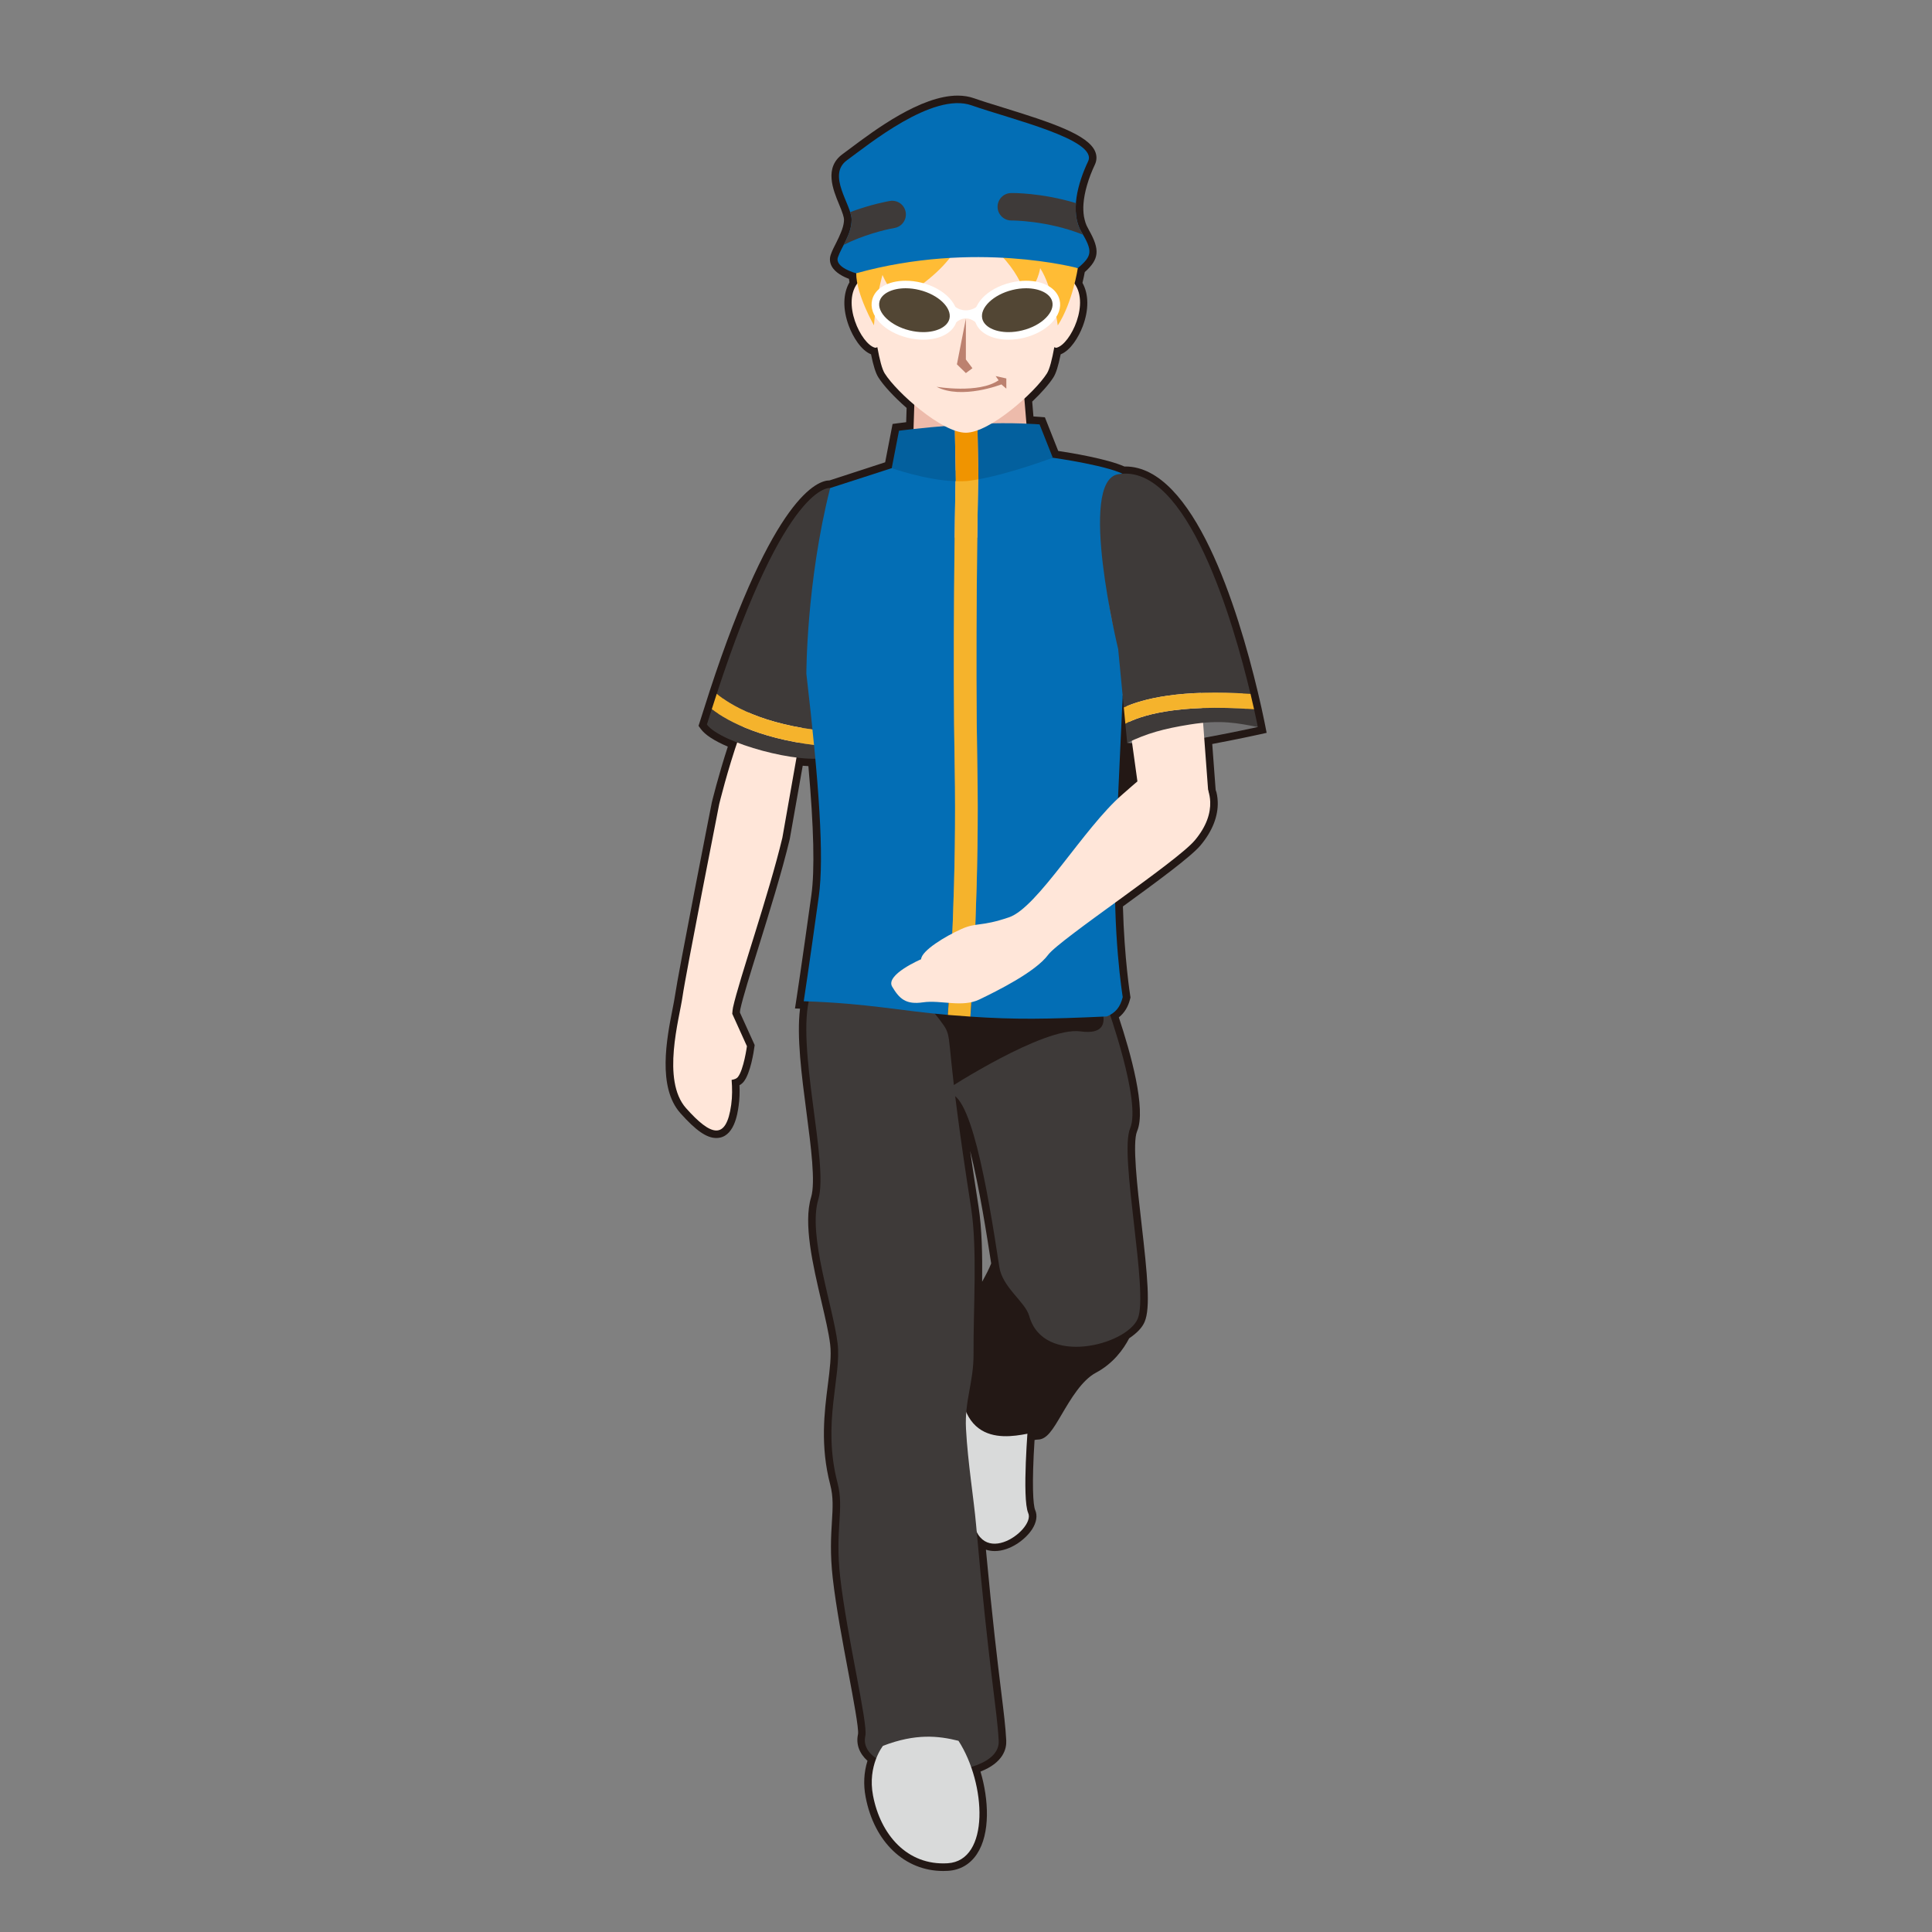 <?xml version="1.0" encoding="utf-8"?>
<!-- Generator: Adobe Illustrator 17.0.0, SVG Export Plug-In . SVG Version: 6.00 Build 0)  -->
<!DOCTYPE svg PUBLIC "-//W3C//DTD SVG 1.1//EN" "http://www.w3.org/Graphics/SVG/1.1/DTD/svg11.dtd">
<svg version="1.1" id="レイヤー_1" xmlns="http://www.w3.org/2000/svg" xmlns:xlink="http://www.w3.org/1999/xlink" x="0px"
	 y="0px" width="64px" height="64px" viewBox="0 0 64 64" style="enable-background:new 0 0 64 64;" xml:space="preserve">
<rect x="0" y="0" width="64" height="64" fill="#808080" stroke="none"/>
<path style="fill:#231815;" d="M31.244,61.979c-1.278,0-2.286-0.963-2.569-2.451
	c-0.079-0.412-0.058-0.814,0.061-1.199c-0.274-0.247-0.385-0.555-0.313-0.882
	c0.031-0.178-0.155-1.167-0.319-2.04c-0.191-1.018-0.409-2.172-0.518-3.128
	c-0.093-0.817-0.057-1.4-0.028-1.87c0.028-0.458,0.051-0.82-0.056-1.228
	c-0.335-1.285-0.194-2.4-0.08-3.297c0.066-0.522,0.124-0.974,0.078-1.351
	c-0.046-0.378-0.164-0.883-0.289-1.417c-0.284-1.214-0.605-2.589-0.342-3.457
	c0.149-0.494-0.003-1.662-0.151-2.791c-0.163-1.245-0.331-2.529-0.216-3.455
	l-0.167-0.006l0.043-0.278c0-0.001,0.167-1.083,0.5-3.479
	c0.114-0.824,0.082-2.222-0.099-4.271c-0.063-0.003-0.126-0.008-0.188-0.013
	l-0.429,2.428c-0.261,1.092-0.673,2.416-1.036,3.584
	c-0.276,0.887-0.514,1.652-0.601,2.048c-0.008,0.036-0.011,0.075-0.015,0.114
	l0.489,1.078l-0.01,0.071c-0.019,0.143-0.127,0.867-0.357,1.149
	c-0.037,0.045-0.082,0.082-0.136,0.111c0.011,0.249,0.002,0.47-0.028,0.682
	c-0.037,0.265-0.148,1.067-0.74,1.067c-0.32,0-0.675-0.246-1.189-0.823
	c-0.768-0.86-0.451-2.478-0.261-3.444c0.035-0.179,0.065-0.332,0.082-0.449
	c0.101-0.717,1.173-6.164,1.219-6.396c0.004-0.02,0.219-0.897,0.531-1.853
	c-0.457-0.197-0.751-0.389-0.896-0.586l-0.074-0.102l0.365-1.142
	c2.121-6.485,3.58-6.989,3.976-6.989l1.841-0.6l0.246-1.27l0.177-0.024
	c0,0,0.095-0.013,0.273-0.034l0.015-0.472c-0.419-0.367-0.766-0.742-0.938-1.016
	c-0.087-0.138-0.163-0.377-0.241-0.762c-0.331-0.13-0.602-0.579-0.737-0.943
	c-0.204-0.549-0.194-1.067,0.023-1.442c-0.007-0.04-0.012-0.078-0.017-0.114
	c-0.186-0.069-0.456-0.203-0.571-0.416c-0.065-0.12-0.077-0.251-0.034-0.379
	c0.043-0.128,0.114-0.27,0.191-0.418c0.06-0.117,0.102-0.212,0.141-0.307
	c0.02-0.046,0.033-0.078,0.044-0.111c0.045-0.133,0.065-0.235,0.065-0.334
	c0-0.036-0.013-0.093-0.037-0.172C27.891,7,27.844,6.887,27.796,6.77
	c-0.201-0.484-0.503-1.217,0.117-1.666l0.249-0.185
	C28.979,4.307,30.5,3.167,31.725,3.167c0.195,0,0.377,0.03,0.542,0.088
	c0.266,0.094,0.602,0.197,0.964,0.309c1.63,0.502,2.803,0.901,3.044,1.446
	c0.064,0.146,0.062,0.299-0.005,0.442c-0.214,0.452-0.349,0.913-0.378,1.296
	c-0.011,0.145-0.006,0.286,0.015,0.422c0.033,0.173,0.072,0.284,0.126,0.375
	C36.051,7.575,36.062,7.598,36.073,7.622c0.369,0.653,0.342,0.962-0.139,1.392
	c-0.015,0.079-0.039,0.204-0.076,0.356c0.211,0.378,0.215,0.895,0.009,1.44
	c-0.136,0.358-0.403,0.798-0.731,0.928c-0.078,0.386-0.153,0.625-0.24,0.763
	c-0.137,0.216-0.39,0.505-0.703,0.803l0.041,0.492
	c0.143,0.008,0.224,0.015,0.224,0.015l0.155,0.012l0.442,1.115
	C35.473,15,36.676,15.199,37.249,15.454l0.028-0.001
	c2.269,0,3.725,4.683,4.391,7.475c0.046,0.195,0.086,0.365,0.119,0.515
	c0.08,0.361,0.125,0.594,0.125,0.594l0.047,0.239l-0.237,0.053
	c0,0-0.634,0.141-1.565,0.317l0.113,1.52c0.037,0.087,0.063,0.239,0.069,0.391
	c0.018,0.481-0.18,0.981-0.57,1.446c-0.323,0.384-1.453,1.21-2.571,2.024
	c0.047,1.736,0.241,2.952,0.243,2.964l0.008,0.051l-0.013,0.05
	c-0.064,0.26-0.185,0.457-0.373,0.61c0.388,1.17,0.917,3.046,0.604,3.774
	c-0.161,0.376,0.008,1.848,0.144,3.029c0.199,1.732,0.306,2.818,0.106,3.283
	c-0.079,0.188-0.247,0.366-0.512,0.546c-0.189,0.363-0.528,0.834-1.101,1.139
	c-0.469,0.25-0.836,0.876-1.132,1.378C34.876,47.354,34.681,47.688,34.375,47.688
	c-0.025,0-0.062,0.006-0.104,0.014c-0.094,1.463-0.049,2.165,0.021,2.322
	c0.081,0.184,0.044,0.409-0.104,0.638c-0.228,0.349-0.737,0.719-1.235,0.719l0,0
	c-0.104,0-0.202-0.016-0.293-0.046c0.218,2.356,0.389,3.75,0.505,4.696
	c0.088,0.714,0.146,1.186,0.168,1.624c0.014,0.266-0.087,0.73-0.853,1.031
	c0.272,0.912,0.334,2.049-0.118,2.731c-0.225,0.34-0.556,0.532-0.957,0.557
	C31.351,61.977,31.297,61.979,31.244,61.979z M26.914,32.928l0.188,0.006l-0.062,0.292
	c-0.183,0.851,0.007,2.299,0.174,3.577c0.169,1.289,0.314,2.403,0.134,3
	c-0.225,0.74,0.094,2.104,0.35,3.199c0.128,0.548,0.249,1.065,0.298,1.47
	c0.053,0.439-0.007,0.919-0.078,1.474c-0.114,0.898-0.243,1.916,0.067,3.107
	c0.127,0.485,0.101,0.902,0.071,1.386c-0.029,0.473-0.062,1.009,0.026,1.782
	c0.107,0.938,0.322,2.083,0.512,3.093c0.252,1.339,0.371,1.993,0.316,2.24
	c-0.025,0.112-0.025,0.285,0.261,0.481l0.165,0.112l-0.074,0.186
	c-0.138,0.348-0.171,0.718-0.098,1.1c0.194,1.022,0.873,2.131,2.209,2.04
	c0.246-0.015,0.432-0.123,0.57-0.332c0.339-0.512,0.333-1.552-0.015-2.528
	l-0.089-0.249l0.253-0.075c0.283-0.083,0.755-0.273,0.738-0.609
	c-0.021-0.421-0.079-0.886-0.165-1.589c-0.126-1.03-0.318-2.587-0.563-5.334
	l-0.118-1.318l0.59,1.185c0.088,0.176,0.207,0.257,0.375,0.257l0,0
	c0.277,0,0.601-0.219,0.766-0.425c0.108-0.134,0.117-0.217,0.114-0.231
	c-0.137-0.308-0.153-1.233-0.048-2.748l0.013-0.191l0.263-0.051
	C34.198,47.206,34.309,47.188,34.375,47.188c0.042-0.039,0.229-0.358,0.367-0.592
	c0.327-0.557,0.733-1.25,1.328-1.566c0.487-0.26,0.768-0.676,0.917-0.979
	l0.031-0.062l0.058-0.037c0.26-0.168,0.351-0.289,0.381-0.36
	c0.162-0.377-0.007-1.849-0.143-3.03c-0.199-1.732-0.306-2.818-0.106-3.283
	c0.184-0.429-0.083-1.841-0.679-3.597l-0.066-0.195l0.18-0.103
	c0.156-0.089,0.244-0.197,0.296-0.368c-0.04-0.266-0.207-1.456-0.244-3.109
	l-0.003-0.13l0.105-0.077c1.076-0.783,2.295-1.669,2.589-2.019
	c0.314-0.373,0.467-0.745,0.453-1.105c-0.004-0.105-0.022-0.21-0.056-0.312
	L39.625,24.235l0.22-0.041c0.684-0.126,1.231-0.24,1.527-0.303
	c-0.019-0.092-0.044-0.208-0.073-0.341c-0.033-0.147-0.071-0.315-0.117-0.508
	c-1.06-4.439-2.52-7.09-3.904-7.09l-0.131,0.006l-0.06-0.029
	c-0.479-0.235-1.784-0.455-2.247-0.52l-0.144-0.02l-0.433-1.093
	c-0.07-0.004-0.162-0.009-0.272-0.013l-0.221-0.009l-0.096-1.173l0.089-0.083
	c0.319-0.294,0.584-0.588,0.708-0.786c0.028-0.045,0.105-0.21,0.209-0.778
	l0.048-0.26l0.274,0.066c0.059-0.045,0.256-0.256,0.396-0.629
	c0.163-0.432,0.159-0.833-0.013-1.076l-0.066-0.094l0.028-0.112
	c0.074-0.291,0.107-0.502,0.108-0.507l0.015-0.092l0.071-0.06
	c0.353-0.298,0.373-0.332,0.108-0.797l0.166-0.223l-0.216,0.126
	c-0.084-0.143-0.142-0.307-0.178-0.501c-0.037-0.225-0.044-0.405-0.029-0.587
	c0.043-0.568,0.255-1.114,0.425-1.472c-0.169-0.405-1.775-0.901-2.735-1.197
	c-0.369-0.114-0.711-0.219-0.982-0.315c-0.112-0.04-0.238-0.06-0.376-0.06
	c-1.058,0-2.547,1.116-3.263,1.653l-0.256,0.19
	c-0.28,0.202-0.161,0.555,0.052,1.069c0.055,0.132,0.106,0.259,0.143,0.374
	c0.042,0.132,0.061,0.232,0.061,0.322c0,0.154-0.029,0.312-0.092,0.494
	c-0.015,0.044-0.033,0.089-0.052,0.134c-0.049,0.117-0.096,0.224-0.147,0.324
	c-0.081,0.157-0.141,0.271-0.176,0.376c0.025,0.045,0.24,0.158,0.432,0.209
	l0.186,0.05l0,0.192c0,0.079,0.012,0.175,0.038,0.3l0.022,0.108
	L28.608,9.55c-0.173,0.239-0.181,0.639-0.021,1.07
	c0.135,0.362,0.322,0.574,0.421,0.637l0.254-0.061l0.048,0.26
	c0.104,0.567,0.18,0.733,0.208,0.778c0.155,0.247,0.521,0.631,0.931,0.981
	l0.092,0.078l-0.038,1.144l-0.215,0.024c-0.122,0.013-0.222,0.025-0.298,0.034
	l-0.234,1.206l-2.239,0.723l-0.061-0.01c0.011,0.003-1.343,0.122-3.477,6.646
	l-0.281,0.876c0.109,0.092,0.338,0.238,0.812,0.423l0.223,0.087l-0.077,0.226
	c-0.345,1.017-0.589,2.014-0.591,2.023c-0.009,0.046-1.113,5.654-1.212,6.357
	c-0.017,0.124-0.049,0.287-0.086,0.477c-0.171,0.875-0.458,2.34,0.144,3.016
	c0.527,0.592,0.746,0.655,0.816,0.655c0.058,0,0.175-0.134,0.245-0.636
	c0.032-0.23,0.036-0.476,0.013-0.772l-0.019-0.232l0.231-0.034
	c0.047-0.007,0.062-0.016,0.063-0.016c0.072-0.094,0.171-0.485,0.223-0.816
	L24,33.625l0.007-0.067c0.01-0.114,0.017-0.177,0.029-0.238
	c0.092-0.418,0.333-1.193,0.612-2.09c0.361-1.161,0.771-2.476,1.024-3.537
	l0.507-2.877l0.236,0.029c0.193,0.024,0.378,0.041,0.541,0.041h0.228
	l0.072,0.227c0.205,2.24,0.241,3.704,0.116,4.607
	C27.135,31.426,26.982,32.468,26.914,32.928z M31.99,44.728l0.027-1.305
	c0.025-1.195,0.051-2.432-0.098-3.384c-0.225-1.438-0.396-2.646-0.525-3.692
	l-0.077-0.62l0.483,0.396c0.63,0.518,1.069,2.66,1.536,5.718l0.01,0.062
	l-0.021,0.058c-0.088,0.256-0.236,0.525-0.408,0.838
	c-0.137,0.248-0.288,0.521-0.425,0.824L31.99,44.728z M32.137,38.123
	c0.082,0.568,0.174,1.179,0.277,1.838c0.114,0.731,0.13,1.604,0.121,2.497
	c0.125-0.227,0.231-0.427,0.299-0.604C32.703,41.003,32.451,39.371,32.137,38.123z
	 M36.755,27.059l0.186-4.016l0.499-0.013l0.129,1.344l0.155,0.01l0.222,1.607
	l-0.106,0.089c-0.125,0.104-0.254,0.216-0.394,0.338l-0.107,0.093
	c-0.021,0.018-0.042,0.04-0.063,0.062L36.755,27.059z"/>
<g>
	<path style="fill:#D9DADA;" d="M34.062,47.125c0,0-0.215,2.515,0,3c0.25,0.562-1.812,2.062-1.875-0.188
		S29.688,44.938,34.062,47.125z"/>
	<path style="fill:#231815;" d="M37.375,43.75c0,0-0.25,1-1.188,1.5s-1.438,2.188-1.812,2.188s-2.375,0.812-2.562-1.5
		s1.344-3.531,1.344-4.406S37.688,39.562,37.375,43.75z"/>
	<path style="fill:#3E3A39;" d="M36.688,33.375c0,0,1.125,3.125,0.75,4s0.625,5.438,0.25,6.312s-3.125,1.594-3.594-0.094
		c-0.13-0.468-0.887-0.943-0.99-1.622C32.709,39.374,32.126,35.92,31.333,36.25
		C30.347,36.661,30.875,28.688,36.688,33.375z"/>
	<path style="fill:#231815;" d="M31.375,36.083c0,0,3.203-2.085,4.417-1.917
		c1.5,0.208,0.333-1.458,0.333-1.458l-5.375-0.042L31.375,36.083z"/>
	<path style="fill:#3E3A39;" d="M26.833,33c-0.482,1.622,0.632,5.551,0.275,6.731
		c-0.358,1.18,0.49,3.543,0.639,4.772c0.133,1.094-0.519,2.639-0.004,4.615
		C27.975,50.006,27.651,50.651,27.833,52.25c0.223,1.957,0.923,4.848,0.833,5.25
		c-0.333,1.5,4.49,1.617,4.417,0.167c-0.054-1.064-0.322-2.314-0.75-7.167
		C32.257,49.639,32.06,48.453,32,47.333c-0.051-0.945,0.257-1.537,0.25-2.5
		C32.24,43.362,32.382,41.38,32.167,40c-0.833-5.333-0.625-5.5-0.833-5.917
		C31.125,33.667,27.868,29.518,26.833,33z"/>
	<path style="fill:#D9DADA;" d="M29.25,57.833c0,0-0.521,0.649-0.33,1.647
		c0.246,1.291,1.128,2.324,2.471,2.243c1.412-0.085,1.277-2.64,0.36-4.057
		C31.083,57.5,30.333,57.417,29.25,57.833z"/>
</g>
<path style="fill:#717071;" d="M41.667,24.083c0,0-0.885,0.198-2.104,0.417
	s-2.223,0.108-2.223,0.108L39,22.062L41.667,24.083z"/>
<path style="fill:#FFE6D9;" d="M26.667,23.5c0,0,0.081-0.945-0.833-1.167
	c-0.915-0.221-2.009,4.303-2.009,4.303s-1.116,5.663-1.216,6.381
	c-0.101,0.718-0.704,2.77,0.118,3.693c0.822,0.923,1.329,1.085,1.495-0.112
	c0.039-0.278,0.035-0.554,0.014-0.826c0.086-0.013,0.161-0.038,0.204-0.09
	c0.197-0.242,0.303-1.025,0.303-1.025l-0.486-1.074
	c0.007-0.071,0.01-0.143,0.025-0.21c0.202-0.924,1.178-3.712,1.635-5.622
	L26.667,23.5z"/>
<polygon style="fill:#FFE6D9;" points="39.717,22.106 40.043,26.477 37.806,26.805 37.167,22.191 
	"/>
<g>
	<g>
		<path style="fill:#3E3A39;" d="M23.417,24c0.458,0.625,3.125,1.333,4,1.083l-0.018-0.357
			c-2.091-0.194-3.249-0.806-3.819-1.234C23.525,23.665,23.472,23.819,23.417,24z"/>
		<path style="fill:#3E3A39;" d="M27.25,21.792c0,0,1.283-3.213,0.25-5.625c0,0-1.448-0.247-3.757,6.815
			c0.423,0.355,1.492,1.026,3.63,1.239L27.25,21.792z"/>
		<path style="fill:#F5B32C;" d="M23.743,22.982c-0.054,0.165-0.109,0.337-0.164,0.51
			c0.57,0.429,1.728,1.041,3.819,1.234L27.373,24.221
			C25.236,24.008,24.167,23.337,23.743,22.982z"/>
	</g>
	<polygon style="fill:#EDBBAB;" points="34.312,17.809 30.145,17.809 30.307,12.809 33.901,12.809 	"/>
	<g>
		<path style="fill:#036EB5;" d="M31.625,25.382c-0.07-3.666,0.007-8.394,0.033-9.8
			c-0.03,0.002-0.058,0.006-0.087,0.008c-0.952,0.061-2.031-0.082-2.031-0.082
			L27.5,16.167c-0.792,3.125-0.788,6.154-0.788,6.154
			c0.425,3.646,0.591,6.08,0.413,7.363c-0.333,2.4-0.5,3.483-0.5,3.483
			c2.105,0.068,3.262,0.326,4.773,0.453C31.471,32.584,31.694,29.026,31.625,25.382z"/>
		<path style="fill:#036EB5;" d="M37.25,21.792c-1.333-2.917,0.083-6.017,0.083-6.017
			C36.862,15.438,34.875,15.163,34.875,15.163l-2.465,0.33
			c-0.024,1.268-0.107,6.133-0.035,9.875c0.07,3.677-0.156,7.265-0.229,8.309
			c1.483,0.1,2.51,0.086,4.52-0.006c0.291-0.121,0.446-0.315,0.526-0.642
			c0,0-0.35-2.126-0.235-4.861C37.033,26.394,37.25,21.792,37.25,21.792z"/>
		<path style="fill:#F5B32C;" d="M32.375,25.368c-0.072-3.743,0.011-8.607,0.035-9.875
			l-0.088,0.012l-0.406,0.054c-0.083,0.011-0.171,0.017-0.258,0.023
			c-0.026,1.406-0.103,6.134-0.033,9.8c0.069,3.644-0.154,7.201-0.227,8.237
			c0.02,0.002,0.039,0.004,0.06,0.006c0.243,0.02,0.47,0.037,0.688,0.051
			C32.219,32.633,32.445,29.044,32.375,25.368z"/>
	</g>
	<g>
		<path style="fill:#03609E;" d="M34.875,15.163l-0.438-1.104c0,0-0.875-0.075-2.059-0.02
			l0.033,1.838C33.46,15.694,34.875,15.163,34.875,15.163z"/>
		<path style="fill:#03609E;" d="M31.585,14.089c-1.126,0.087-1.805,0.18-1.805,0.18
			l-0.24,1.239c0,0,1.089,0.387,2.059,0.431c0.022,0.001,0.042-0.002,0.063-0.001
			l-0.034-1.853C31.615,14.087,31.599,14.088,31.585,14.089z"/>
		<path style="fill:#F09400;" d="M32.346,15.89c0.021-0.003,0.044-0.009,0.066-0.013
			l-0.033-1.838c-0.014,0.001-0.026,0.001-0.04,0.001
			C32.227,14.046,32.116,14.051,32,14.059c-0.13,0.009-0.251,0.018-0.371,0.027
			l0.034,1.853c0.129,0.004,0.256,0.006,0.377-0.005
			C32.134,15.925,32.241,15.907,32.346,15.89z"/>
	</g>
	<g>
		<path style="fill:#3E3A39;" d="M41.424,22.986c-0.558-2.337-2.085-7.666-4.383-7.277
			c-1.354,0.229,0,5.792,0,5.792l0.186,1.935
			C37.869,23.142,39.119,22.831,41.424,22.986z"/>
		<path style="fill:#3E3A39;" d="M37.279,23.975l0.061,0.633C38,24.292,38.535,24.141,39.417,24
			c1.042-0.167,1.583-0.042,2.25,0.083c0,0-0.045-0.23-0.124-0.587
			C38.959,23.305,37.758,23.716,37.279,23.975z"/>
		<path style="fill:#F5B32C;" d="M37.227,23.435l0.052,0.54
			c0.479-0.259,1.68-0.67,4.264-0.479c-0.033-0.148-0.072-0.318-0.118-0.511
			C39.119,22.831,37.869,23.142,37.227,23.435z"/>
	</g>
</g>
<path style="fill:#FFE6D9;" d="M37.174,26.323c-1.279,1.111-2.798,3.742-3.749,4.064
	c-0.951,0.323-1.06,0.157-1.581,0.39s-1.316,0.712-1.331,0.999
	c0,0-1.196,0.512-0.958,0.91c0.238,0.398,0.45,0.602,1.026,0.517
	c0.577-0.085,1.291,0.183,1.865-0.095c0.574-0.277,1.854-0.909,2.273-1.476
	c0.378-0.512,4.254-3.075,4.859-3.793c0.396-0.47,0.525-0.908,0.512-1.276
	c-0.019-0.538-0.342-0.924-0.578-1.033C38.505,25.07,38.034,25.575,37.174,26.323z
	"/>
<g id="head_10_">
	<path style="fill:#FFE6D9;" d="M35.544,9.332c-0.113-0.127-0.22-0.17-0.323-0.182
		c0.084-0.901,0.131-1.636,0.131-1.636l-3.357-1.196l-3.357,1.196
		c0,0,0.048,0.736,0.131,1.636c-0.103,0.012-0.209,0.055-0.323,0.182
		c-0.599,0.671,0.085,2.078,0.543,2.187c0.027,0.006,0.049-0.013,0.074-0.018
		c0.074,0.406,0.155,0.727,0.243,0.867c0.397,0.632,1.898,1.967,2.688,1.967
		s2.291-1.335,2.688-1.967c0.088-0.14,0.169-0.46,0.243-0.867
		c0.025,0.006,0.047,0.025,0.074,0.018C35.458,11.411,36.142,10.004,35.544,9.332z"
		/>
	<path style="fill:#BC816F;" d="M31.026,12.813c0,0,1.402,0.237,2.054-0.217l-0.099-0.138
		l0.355,0.079v0.338l-0.163-0.141C33.174,12.734,31.856,13.247,31.026,12.813z"/>
	<polygon style="fill:#BC816F;" points="31.996,10.557 31.996,11.908 32.213,12.198 31.996,12.359 
		31.699,12.069 	"/>
	<path style="fill:#FFBC35;" d="M35.704,8.883c0,0-0.172,1.139-0.664,1.896
		c0,0-0.164-1.252-0.583-1.896c0,0-0.078,0.568-0.494,0.889
		c0,0-0.309-1.343-2.047-2.214c0,0,0.031,1.097-2.164,2.384
		c0,0-0.32-0.378-0.519-0.833c0,0-0.218,0.755-0.282,1.668
		c0,0-0.588-1.025-0.588-1.725s3.519-2.214,3.519-2.214L35.704,8.883z"/>
	<path style="fill:#036EB5;" d="M28.362,9.053c0,0-0.719-0.189-0.605-0.53
		c0.114-0.341,0.454-0.757,0.454-1.249s-0.833-1.476-0.151-1.968
		c0.681-0.492,2.838-2.271,4.125-1.816s4.201,1.135,3.86,1.854
		s-0.605,1.684-0.227,2.327c0.378,0.643,0.378,0.795-0.114,1.211
		C35.704,8.883,32.298,7.956,28.362,9.053z"/>
	<path style="fill:#3E3A39;" d="M35.644,6.729c-1.136-0.345-2.103-0.337-2.152-0.334
		c-0.251,0.004-0.45,0.211-0.446,0.462c0.004,0.248,0.208,0.447,0.455,0.447
		c0.002,0,0.004,0,0.007,0c-0.002-0.001,1.173-0.006,2.362,0.468
		c-0.02-0.036-0.029-0.06-0.052-0.099C35.658,7.401,35.617,7.072,35.644,6.729z"/>
	<path style="fill:#3E3A39;" d="M30.002,7.027C29.959,6.781,29.732,6.617,29.478,6.657
		C29.43,6.665,28.846,6.768,28.162,7.027c0.028,0.09,0.049,0.175,0.049,0.247
		c0,0.31-0.135,0.587-0.263,0.837c0.631-0.318,1.346-0.501,1.684-0.559
		C29.878,7.509,30.045,7.274,30.002,7.027z"/>
	<g>
		
			<ellipse transform="matrix(0.971 -0.238 0.238 0.971 -1.478 8.321)" style="fill:#524634;" cx="33.699" cy="10.276" rx="1.318" ry="0.815"/>
		<path style="fill:#FFFFFF;" d="M33.407,11.252c-0.58,0-1.016-0.249-1.11-0.633
			c-0.125-0.512,0.392-1.063,1.179-1.256c0.172-0.042,0.346-0.063,0.515-0.063
			c0.58,0,1.016,0.249,1.109,0.633c0.063,0.255-0.033,0.528-0.27,0.769
			c-0.221,0.225-0.544,0.398-0.908,0.488C33.75,11.23,33.576,11.252,33.407,11.252z
			 M33.99,9.549c-0.149,0-0.303,0.019-0.456,0.057
			c-0.628,0.154-1.083,0.591-0.994,0.954c0.065,0.265,0.414,0.442,0.867,0.442
			c0.149,0,0.303-0.019,0.456-0.057c0.319-0.078,0.6-0.228,0.788-0.42
			c0.174-0.177,0.247-0.366,0.206-0.534C34.793,9.727,34.444,9.549,33.99,9.549z"
			/>
	</g>
	<g>
		
			<ellipse transform="matrix(-0.971 -0.238 0.238 -0.971 57.266 27.47)" style="fill:#524634;" cx="30.292" cy="10.276" rx="1.318" ry="0.815"/>
		<path style="fill:#FFFFFF;" d="M30.584,11.252L30.584,11.252
			c-0.169,0-0.343-0.021-0.515-0.063c-0.786-0.193-1.303-0.745-1.178-1.256
			c0.095-0.384,0.53-0.633,1.11-0.633c0.169,0,0.342,0.021,0.515,0.063
			c0.786,0.193,1.303,0.745,1.178,1.256C31.6,11.003,31.164,11.252,30.584,11.252
			z M30.001,9.549c-0.454,0-0.802,0.178-0.867,0.442
			C29.045,10.354,29.5,10.792,30.128,10.945c0.153,0.038,0.306,0.057,0.456,0.057l0,0
			c0.454,0,0.802-0.178,0.867-0.442c0.089-0.363-0.366-0.8-0.995-0.954
			C30.303,9.568,30.15,9.549,30.001,9.549z"/>
	</g>
	<path style="fill:#FFFFFF;" d="M32.438,10.085c0,0-0.155,0.195-0.442,0.195
		s-0.442-0.195-0.442-0.195v0.72c0,0,0.171-0.256,0.442-0.256
		s0.442,0.256,0.442,0.256V10.085z"/>
</g>
<g>
</g>
<g>
</g>
<g>
</g>
<g>
</g>
<g>
</g>
<g>
</g>
</svg>
